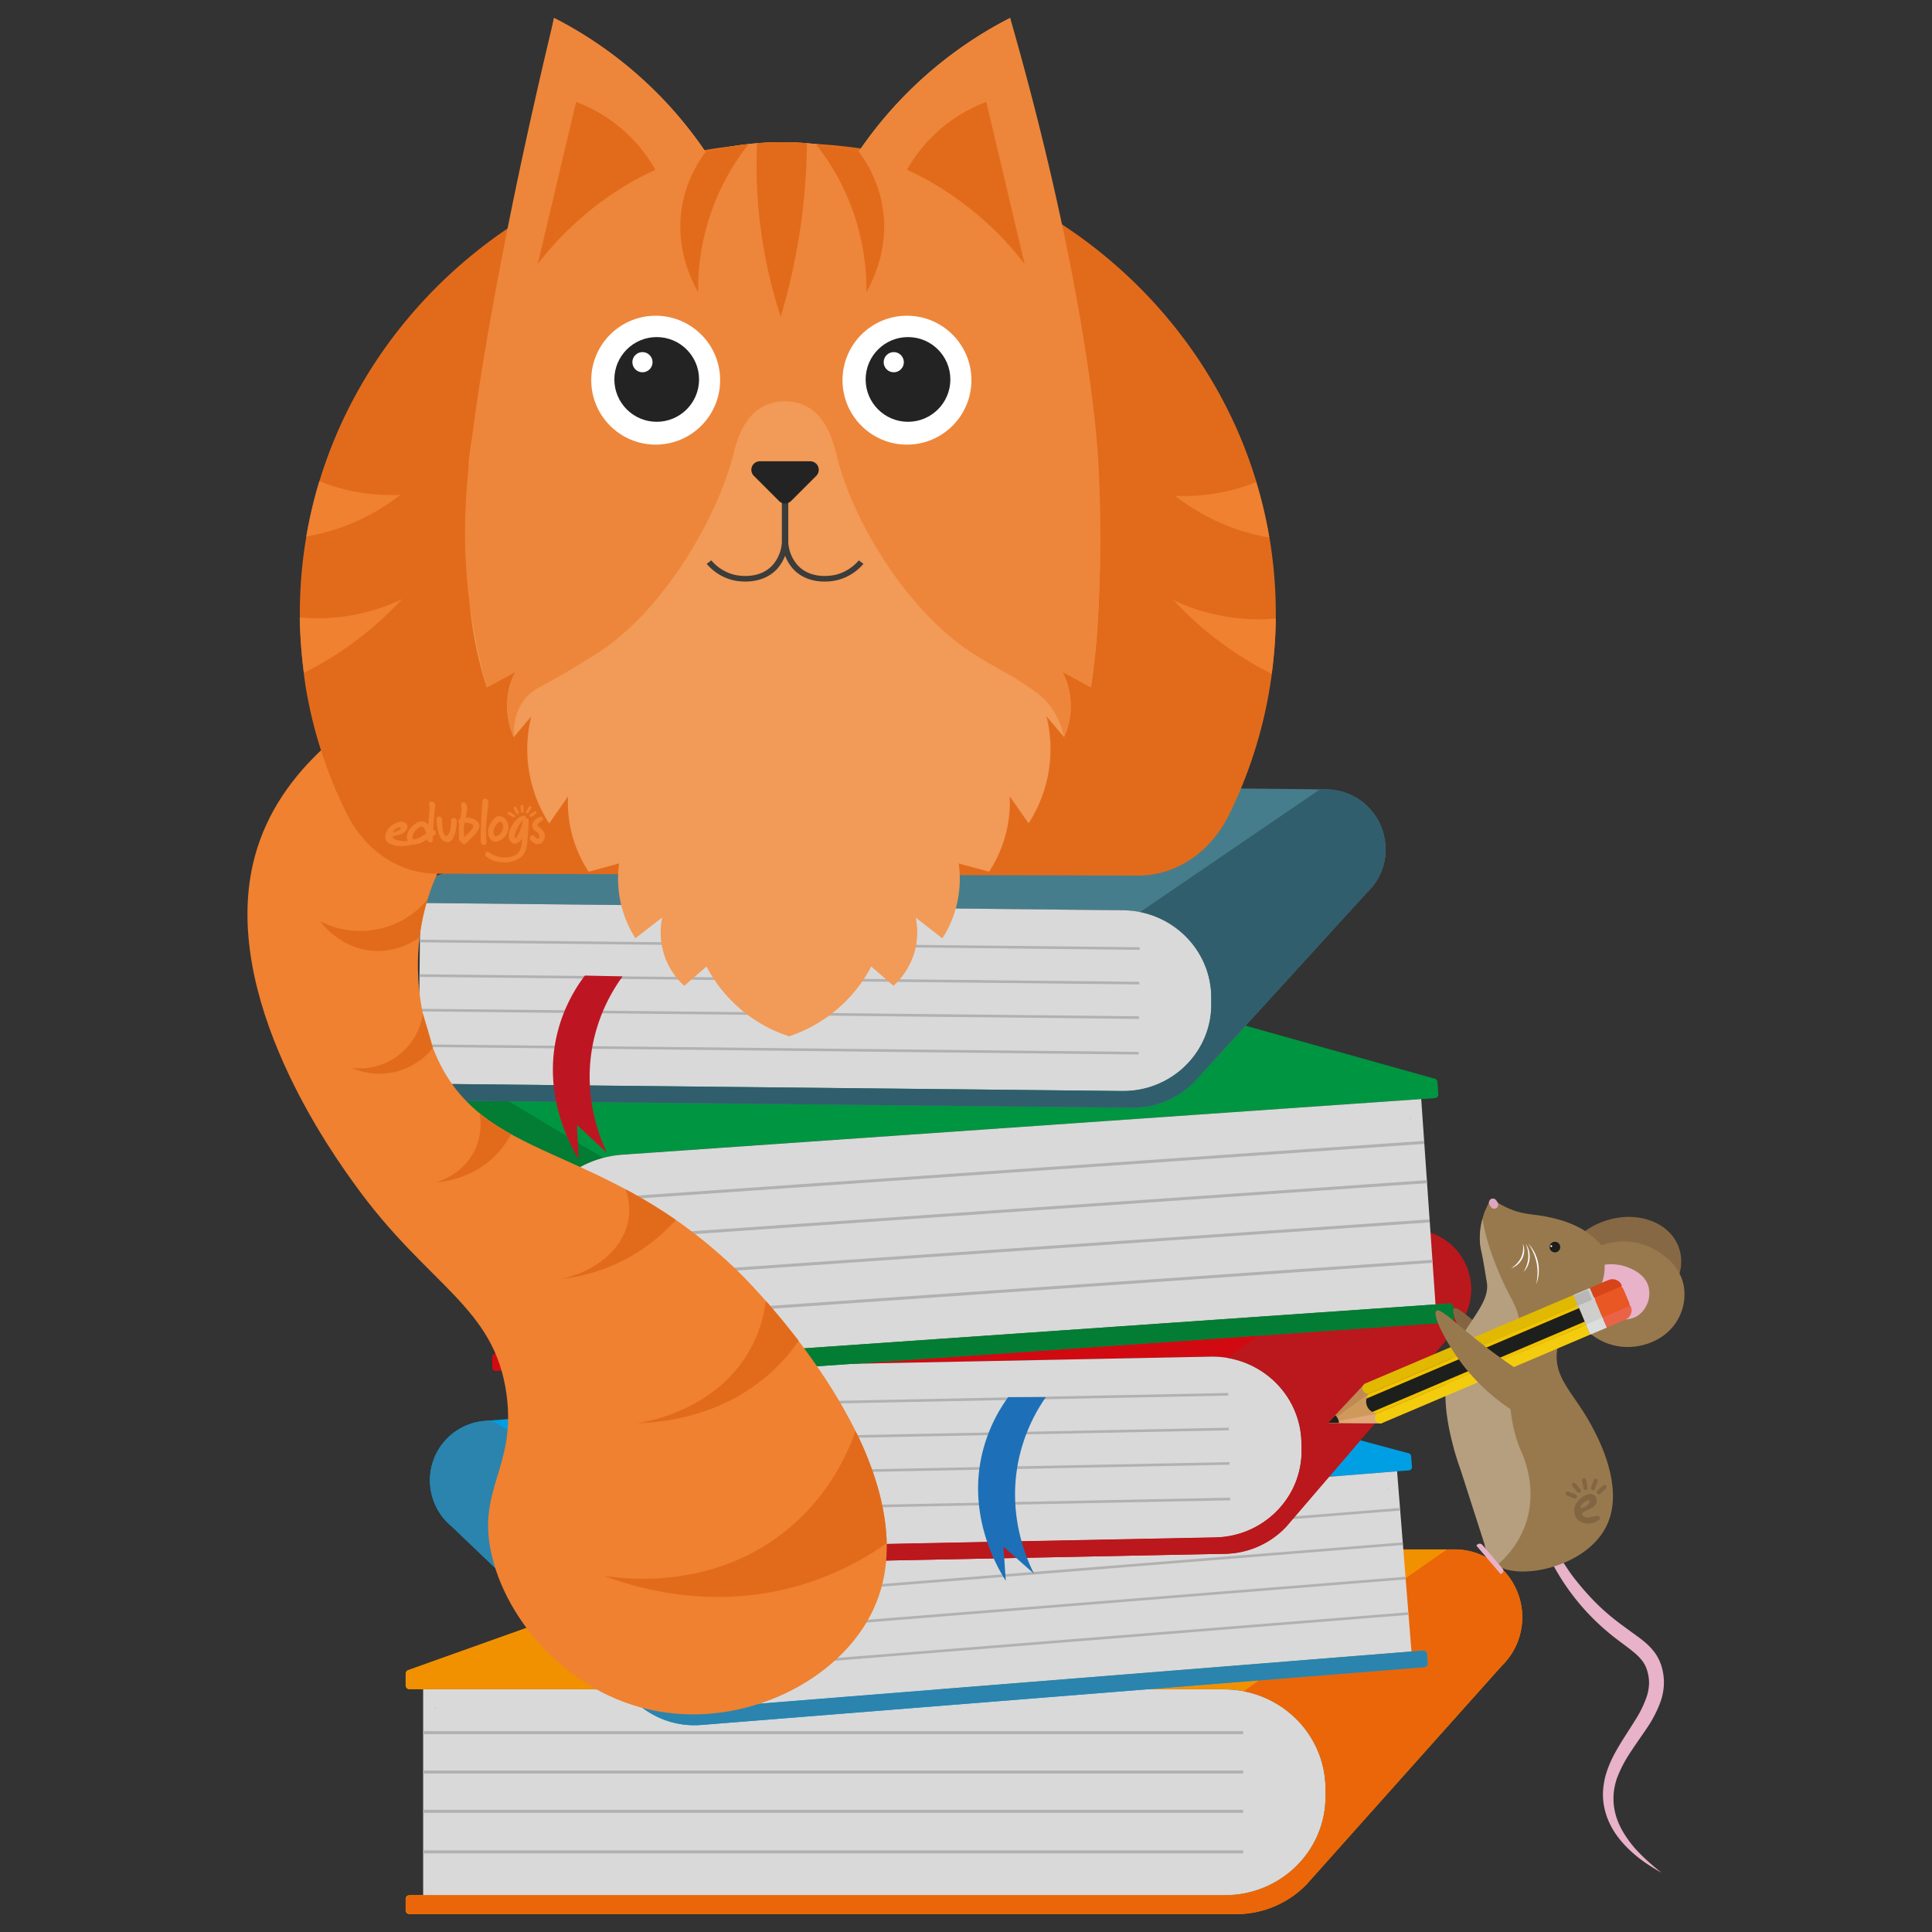<svg id="Layer_1" data-name="Layer 1" xmlns="http://www.w3.org/2000/svg" viewBox="0 0 1024 1024"><rect x="0" y="0" width="1024" height="1024" fill="#333333" stroke="none"/><defs><style>.cls-1{fill:#f29100;}.cls-2,.cls-5,.cls-9{fill:none;}.cls-3{fill:#d9d9d9;}.cls-4{fill:#eb6608;}.cls-5,.cls-9{stroke:#b1b1b1;stroke-miterlimit:10;}.cls-5{stroke-width:1.59px;}.cls-6{fill:#e89f3c;}.cls-7{fill:#009ee2;}.cls-8{fill:#2a84ae;}.cls-9{stroke-width:1.39px;}.cls-10{fill:#d10a11;}.cls-11{fill:#ba181c;}.cls-12{fill:#009540;}.cls-13{fill:#037c34;}.cls-14{fill:#467d8c;}.cls-15{fill:#315e6d;}.cls-16{fill:#bd1622;}.cls-17{fill:#ef8130;}.cls-18{fill:#e26b1b;}.cls-19{fill:#f29a57;}.cls-20{fill:#ed863a;}.cls-21{fill:#3c3c3b;}.cls-22{fill:#232323;}.cls-23{fill:#fff;}.cls-24{fill:#846541;}.cls-25{fill:#e8b2c8;}.cls-26{fill:#98794d;}.cls-27{fill:#b69f7e;}.cls-28{fill:#876844;}.cls-29{fill:#dda6c0;}.cls-30{fill:#1d1d1b;}.cls-31{fill:#1d70b7;}.cls-32{fill:#826543;}.cls-33{fill:#d0995c;}.cls-34{fill:#f1c300;}.cls-35{fill:#e1a87a;}.cls-36{fill:#cececd;}.cls-37{fill:#e95724;}.cls-38{fill:#bf8954;}.cls-39{fill:#f3cd0d;}.cls-40{fill:#1d1f1c;}.cls-41{fill:#dcdddd;}.cls-42{fill:#b7b7b7;}.cls-43{fill:#ea6347;}.cls-44{fill:#d74417;}.cls-45{fill:#e0b900;}</style></defs><path class="cls-1" d="M806.82,857.16A35.87,35.87,0,0,1,795.89,883Q746.74,938,697.55,993.12l-1.95,2.17c-1,1.15-2.05,2.32-3.08,3.47a52,52,0,0,1-37.38,15.77H217a2,2,0,0,1-2-2v-6.07a2,2,0,0,1,2-2H649.35c27.63,0,50.34-20.69,53-47.15.15-1.69.23-3.39.23-5.1v-4c0-29.18-24.08-52.84-53.8-52.84H217a2,2,0,0,1-2-2V887a2,2,0,0,1,1.31-1.85l178.91-63.83a2.08,2.08,0,0,1,.66-.11H770.82a36,36,0,0,1,36,36Z"/><path class="cls-2" d="M799.19,879.3l-3.3,3.69"/><path class="cls-3" d="M702.54,948.22v4c0,1.71-.08,3.41-.23,5.09-2.62,26.47-25.33,47.16-53,47.16H224.28V895.38H648.74C678.46,895.38,702.54,919,702.54,948.22Z"/><path class="cls-4" d="M806.82,857.16A35.87,35.87,0,0,1,795.89,883Q746.74,938,697.55,993.12l-1.95,2.17c-1,1.15-2.05,2.32-3.08,3.47a52,52,0,0,1-37.38,15.77H217.8a2.73,2.73,0,0,1-2.73-2.73v-4.55a2.73,2.73,0,0,1,2.73-2.73H649.35c27.63,0,50.34-20.69,53-47.15.15-1.69.23-3.39.23-5.1v-4c0-25.71-18.69-47.12-43.46-51.86l107.1-74.71a2.75,2.75,0,0,1,1.57-.49h3.07a36,36,0,0,1,36,36Z"/><path class="cls-5" d="M224.28,918.36H658.9"/><path class="cls-5" d="M224.28,939.22H658.9"/><path class="cls-5" d="M224.28,960.05H658.9"/><path class="cls-5" d="M224.28,981.54H658.9"/><path class="cls-6" d="M230.78,904.89v.69h-.4C230.53,905.35,230.65,905.12,230.78,904.89Z"/><path class="cls-7" d="M228,787.13A31.52,31.52,0,0,0,239.37,809l93.76,89.49,1.86,1.77,2.95,2.82a45.64,45.64,0,0,0,33.81,11.18l383.38-30.65a1.73,1.73,0,0,0,1.59-1.86l-.43-5.31a1.72,1.72,0,0,0-1.86-1.59L376.11,905.07c-24.18,1.93-45.5-14.59-49.64-37.56-.25-1.47-.44-3-.56-4.45l-.28-3.54C323.58,834,343,811.6,369,809.52l377.79-30.2a1.73,1.73,0,0,0,1.58-1.87l-.45-5.65a1.73,1.73,0,0,0-1.28-1.53l-161-43.34a1.69,1.69,0,0,0-.59,0L257,753.11a31.57,31.57,0,0,0-29,34Z"/><path class="cls-2" d="M236.23,806l3.14,3"/><path class="cls-3" d="M325.62,859.52l.29,3.54c.12,1.5.31,3,.56,4.44,4.14,23,25.46,39.5,49.64,37.56l372-29.74-7.63-95.5L369,809.52C343,811.6,323.58,834,325.62,859.52Z"/><path class="cls-8" d="M228,787.13A31.52,31.52,0,0,0,239.37,809l93.76,89.49,1.86,1.76,2.95,2.83a45.64,45.64,0,0,0,33.81,11.18l382.71-30.59a2.41,2.41,0,0,0,2.2-2.59l-.31-4a2.41,2.41,0,0,0-2.59-2.2l-377.65,30.2c-24.18,1.93-45.5-14.59-49.64-37.56-.25-1.47-.44-3-.56-4.44l-.28-3.55C323.83,837,338.69,817,360,811.1l-98.95-57.89a2.39,2.39,0,0,0-1.4-.32l-2.69.22a31.56,31.56,0,0,0-29,34Z"/><path class="cls-9" d="M742.06,799.93l-380.33,30.4"/><path class="cls-9" d="M743.52,818.19l-380.33,30.4"/><path class="cls-9" d="M745,836.41,364.65,866.82"/><path class="cls-9" d="M746.48,855.22,366.15,885.63"/><path class="cls-6" d="M735.44,788.6l0,.6.34,0Q735.62,788.89,735.44,788.6Z"/><path class="cls-10" d="M779.71,682.74a31.51,31.51,0,0,1-9.14,22.87L686.18,804l-1.67,1.94c-.88,1-1.76,2.07-2.65,3.1a45.67,45.67,0,0,1-32.53,14.5L264.8,831.18a1.73,1.73,0,0,1-1.77-1.7l-.1-5.33a1.73,1.73,0,0,1,1.69-1.76l379.45-7.56c24.25-.48,43.83-19,45.66-42.31.1-1.48.15-3,.12-4.48l-.07-3.55c-.51-25.61-22.07-46-48.15-45.44L262.71,726.6a1.73,1.73,0,0,1-1.76-1.7l-.11-5.67a1.72,1.72,0,0,1,1.11-1.65l155.92-59.14a1.94,1.94,0,0,1,.58-.12l329-6.55a31.58,31.58,0,0,1,32.23,31Z"/><path class="cls-2" d="M773.4,702.31l-2.83,3.3"/><path class="cls-3" d="M689.78,764.49l.07,3.55c0,1.5,0,3-.12,4.48-1.83,23.27-21.41,41.83-45.66,42.31L271,822.26l-1.91-95.79,372.56-7.42C667.71,718.53,689.27,738.88,689.78,764.49Z"/><path class="cls-11" d="M779.71,682.74a31.51,31.51,0,0,1-9.14,22.87L686.18,804l-1.67,1.94c-.88,1-1.76,2.07-2.65,3.1a45.67,45.67,0,0,1-32.53,14.5l-383.86,7.64a2.39,2.39,0,0,1-2.45-2.35l-.08-4a2.39,2.39,0,0,1,2.35-2.44l378.78-7.55c24.25-.48,43.83-19,45.66-42.31.1-1.48.15-3,.12-4.48l-.07-3.55c-.45-22.57-17.24-41-39.06-44.76l92.7-67.45a2.49,2.49,0,0,1,1.37-.45l2.69-.06a31.58,31.58,0,0,1,32.23,31Z"/><path class="cls-9" d="M269.47,746.64,651,739"/><path class="cls-9" d="M269.84,765l381.47-7.6"/><path class="cls-9" d="M270.2,783.23l381.48-7.59"/><path class="cls-9" d="M270.58,802.09l381.47-7.59"/><path class="cls-6" d="M274.94,734.71v.59h-.35C274.73,735.11,274.83,734.91,274.94,734.71Z"/><path class="cls-12" d="M169.5,584.82a35.9,35.9,0,0,0,12.69,25q52.86,51.51,105.74,103l2.09,2,3.32,3.25a52.05,52.05,0,0,0,38.38,13.14l437.05-30.37a2,2,0,0,0,1.83-2.1l-.42-6.06a2,2,0,0,0-2.11-1.83l-431.27,30c-27.56,1.91-51.65-17.15-56.1-43.37-.26-1.67-.47-3.36-.58-5.07l-.28-4c-2-29.12,20.36-54.39,50-56.45l430.67-29.92a2,2,0,0,0,1.83-2.1l-.45-6.45a2,2,0,0,0-1.43-1.76L577.56,520.5a1.92,1.92,0,0,0-.67-.07l-374,26a36,36,0,0,0-33.42,38.41Z"/><path class="cls-2" d="M178.65,606.38l3.54,3.45"/><path class="cls-3" d="M279.83,668.43l.29,4c.11,1.71.32,3.4.58,5.07,4.45,26.22,28.54,45.28,56.1,43.37l424.05-29.47-7.57-108.87L329.84,612C300.2,614.05,277.81,639.32,279.83,668.43Z"/><path class="cls-13" d="M169.5,584.82a35.9,35.9,0,0,0,12.69,25q52.86,51.51,105.74,103l2.09,2,3.32,3.25a52.05,52.05,0,0,0,38.38,13.14l437.22-30.38a1.79,1.79,0,0,0,1.67-1.91l-.45-6.41a1.79,1.79,0,0,0-1.91-1.67l-431.45,30c-27.56,1.91-51.65-17.15-56.1-43.37-.26-1.67-.47-3.36-.58-5.07l-.28-4c-1.79-25.65,15.38-48.31,39.76-54.76L207.32,546.43a1.73,1.73,0,0,0-1-.25l-3.36.23a36,36,0,0,0-33.42,38.41Z"/><path class="cls-5" d="M754.88,605.49,321.3,635.62"/><path class="cls-5" d="M756.32,626.31,322.75,656.43"/><path class="cls-5" d="M757.77,647.09,324.19,677.21"/><path class="cls-5" d="M759.25,668.52,325.68,698.65"/><path class="cls-6" d="M747.47,592.51l0,.68.4,0A6.75,6.75,0,0,1,747.47,592.51Z"/><path class="cls-14" d="M734.45,450.36a31.48,31.48,0,0,1-9.83,22.57Q681,520.81,637.29,568.71l-1.73,1.89c-.91,1-1.82,2-2.74,3a45.69,45.69,0,0,1-33,13.51l-384.58-4a1.72,1.72,0,0,1-1.71-1.74l.05-5.33a1.73,1.73,0,0,1,1.75-1.72l379.5,4c24.26.25,44.39-17.71,46.92-40.91.15-1.48.24-3,.26-4.47l0-3.56c.27-25.61-20.66-46.6-46.74-46.87l-379-4a1.73,1.73,0,0,1-1.72-1.75l.06-5.67a1.75,1.75,0,0,1,1.17-1.62l157.64-54.39a1.85,1.85,0,0,1,.58-.09l329.08,3.42a31.59,31.59,0,0,1,31.27,31.94Z"/><path class="cls-2" d="M727.55,469.72c-1,1.07-1.95,2.15-2.93,3.21"/><path class="cls-3" d="M642.08,529.34l0,3.55c0,1.51-.11,3-.26,4.47-2.53,23.21-22.66,41.17-46.92,40.91l-373.14-3.88,1-95.81,372.61,3.88C621.42,482.74,642.35,503.72,642.08,529.34Z"/><path class="cls-15" d="M734.45,450.36a31.48,31.48,0,0,1-9.83,22.57Q681,520.81,637.29,568.71l-1.73,1.89c-.91,1-1.82,2-2.74,3a45.69,45.69,0,0,1-33,13.51l-383.91-4a2.4,2.4,0,0,1-2.38-2.43l0-4a2.41,2.41,0,0,1,2.43-2.38l378.83,3.95c24.26.25,44.39-17.71,46.92-40.91.15-1.48.24-3,.26-4.47l0-3.56c.24-22.57-16-41.54-37.68-45.92l94.71-64.61a2.37,2.37,0,0,1,1.37-.41l2.7,0a31.59,31.59,0,0,1,31.27,31.94Z"/><path class="cls-9" d="M222.52,498.75l381.52,4"/><path class="cls-9" d="M222.32,517.07l381.53,4"/><path class="cls-9" d="M222.13,535.36l381.53,4"/><path class="cls-9" d="M221.94,554.22l381.52,4"/><path class="cls-6" d="M228.34,487v.6H228C228.12,487.39,228.23,487.19,228.34,487Z"/><path class="cls-16" d="M310,517.07a83.79,83.79,0,0,0-15,32.18c-7.21,32.17,7.55,58.33,11.67,65.11q-.43-9-.85-18.1L321.68,611c-3.8-8-12.88-30.07-7.47-57.54A91.25,91.25,0,0,1,330,517.51l-20-.44"/><path class="cls-17" d="M342.37,400.12c-7.47-.29-61.85-1.5-96.25,40-28.45,34.34-29.66,81.75-16.69,115.27C254,618.81,318.89,602.49,392.5,675.15c6.28,6.2,103.89,104.72,70.6,177.46C446.89,888,402,912.1,358.07,908.27c-51.18-4.45-88.14-45.58-97.28-83.21-8.69-35.74,12.91-46.94,7.71-85.76-6.28-46.93-41.43-57.4-80-110.86C177.94,613.85,115,528,135.09,453.82c25.26-93.35,168.42-119,174.63-120.08"/><path class="cls-18" d="M470,817.9a155.57,155.57,0,0,1-45.87,22.29c-47.21,13.9-88,1.07-104.23-5.05,8.19,1.37,56.61,8.67,97-24.11,22.76-18.47,32.55-41.18,36.53-52.57a169.77,169.77,0,0,1,11.9,30.23A127.89,127.89,0,0,1,468.7,804,117.64,117.64,0,0,1,470,817.9Z"/><path class="cls-18" d="M423.28,710.72a97.92,97.92,0,0,1-15.58,17.56C382,751,351.12,753.93,337.82,754.34c6.25-1,41.2-7.27,59-37.79a72.1,72.1,0,0,0,9.09-27.06q5.17,5.89,10.44,12.38,3.62,4.47,7,8.85"/><path class="cls-18" d="M358.23,646.6c-5-3.43-10.33-6.9-16.1-10.32q-5.38-3.18-10.55-5.92A32.08,32.08,0,0,1,333,647c-2.81,14.8-16.95,26.85-35.77,30.93a96.14,96.14,0,0,0,61-31.33Z"/><path class="cls-18" d="M270.88,601.17a48.29,48.29,0,0,1-10.12,13c-11.34,10.24-24.47,12.1-29.7,12.54,2.05-.61,15.42-4.85,21.18-18.37a32,32,0,0,0,1.93-18.25,111.67,111.67,0,0,0,9.12,6.59C265.91,598.35,268.46,599.85,270.88,601.17Z"/><path class="cls-18" d="M229.43,555.42A36.33,36.33,0,0,1,186.38,566a33.79,33.79,0,0,0,37.74-28.75c.74,2.34,1.46,4.71,2.18,7.12Q228,550,229.43,555.42Z"/><path class="cls-18" d="M222.4,496.79a38.15,38.15,0,0,1-23,7.25c-17.8-.44-28.3-13.88-29.7-15.73a46.6,46.6,0,0,0,56.85-11.46c-.78,2.55-1.52,5.28-2.17,8.2A110.85,110.85,0,0,0,222.4,496.79Z"/><path class="cls-18" d="M246.12,440.15A33.39,33.39,0,0,1,225,434.48c-10.27-7.24-15.41-20.48-13.52-34.19a38.73,38.73,0,0,0,48.7,26c-1.69,1.43-3.43,3-5.18,4.63A124.09,124.09,0,0,0,246.12,440.15Z"/><path class="cls-18" d="M603.24,464.07l-371.72-1c-19.67,0-37.85-12.07-47.6-31.58a236.68,236.68,0,0,1-22-68.1,284.86,284.86,0,0,1-3-38.17c0-137.69,115.8-249.31,258.67-249.31S676.19,187.55,676.19,325.24a240.92,240.92,0,0,1-24.73,106.52C641.67,451.7,623.27,464.12,603.24,464.07Z"/><path class="cls-19" d="M578.21,364.26,563.06,356a39.86,39.86,0,0,1,.92,34.67q-4.65-5.49-9.31-11a72.48,72.48,0,0,1-9.49,56.7q-5-7.16-10-14.3a66.87,66.87,0,0,1-1.49,17.48,67.76,67.76,0,0,1-9.44,22.45l-16.11-4.32a58.4,58.4,0,0,1-8.65,39.67l-14.14-11a38.27,38.27,0,0,1-.57,18,38.8,38.8,0,0,1-11.2,18.13l-11.8-10.21a76.41,76.41,0,0,1-43.54,37,76,76,0,0,1-43.78-37l-11.78,10.21a38,38,0,0,1-9-12.18,39.13,39.13,0,0,1-2.74-24l-14.15,11a58.57,58.57,0,0,1-8.64-39.67L312,462.05a66.87,66.87,0,0,1-10.93-39.93q-5,7.14-10,14.3a72.35,72.35,0,0,1-9.49-56.7c-3.09,3.64-6.21,7.3-9.3,11a41.49,41.49,0,0,1-2.55-25.41,39,39,0,0,1,3.46-9.26l-15.15,8.25a203.41,203.41,0,0,1-7.75-33.07c-.93-6.24-2.07-16-2.29-42.29-.25-30.2,1.05-42.66.49-42.7t-.12.12c.5-5,1-8.56,1.25-10.41q22-113.24,44-226.41a215.61,215.61,0,0,1,80.31,71,162.4,162.4,0,0,1,81.07,0,216.21,216.21,0,0,1,80.35-71q22.63,113.73,45.32,227.44-3.37-16.5-7.39-31.79c0-.06,0-.16-.06-.21-.69-2.74-1.4-5.46-2.18-8.13.31,2.36,10.7,53.73,11.43,103.44A392,392,0,0,1,578.21,364.26Z"/><path class="cls-20" d="M578.21,364.25,563.06,356a39.77,39.77,0,0,1,.92,34.67,41.37,41.37,0,0,0-7.5-16.7c-4.05-5.3-8.61-8-14.94-12.29s-11.65-6.48-25.31-15c-34.3-21.57-63.61-68.88-72.62-104.59-1.6-6.22-4.75-20.84-16.19-26.76a25.64,25.64,0,0,0-22.77,0c-11.32,5.86-14.6,20.18-16.07,25.86-8.86,34.3-37.51,83.41-72.77,105.49-8.5,5.32-17,10.63-25.86,15.37-4.84,2.6-8.67,4.49-12,8.75-5.22,6.65-5.8,14.73-5.62,19.91a40.24,40.24,0,0,1,.92-34.67l-15.15,8.24a300.7,300.7,0,0,1-8.67-40.5c-5-34.7-2.76-63.09.27-87.87,5.64-46.19,19.84-126.1,44-226.41A215.61,215.61,0,0,1,374,80.5a162.71,162.71,0,0,1,81.07,0,216.27,216.27,0,0,1,80.34-71C566,116.07,579.29,200.3,582,242.81a719.85,719.85,0,0,1,.1,83.12C581,341.6,579.48,354.73,578.21,364.25Z"/><path class="cls-21" d="M437.08,308.24c-5,0-11.64-1.23-16.68-6.65a22.76,22.76,0,0,1-5.74-13.88V262.29h3.15v25.33a20,20,0,0,0,5,12c7.44,8,19.16,5.26,20.48,4.93A23.69,23.69,0,0,0,455.18,297l2.46,1.85a26.74,26.74,0,0,1-13.54,8.55A29.24,29.24,0,0,1,437.08,308.24Z"/><path class="cls-21" d="M395.1,308.23a29.43,29.43,0,0,1-7-.81,26.74,26.74,0,0,1-13.54-8.55L377,297a23.62,23.62,0,0,0,11.92,7.56c1.31.33,13,3.06,20.48-4.93a20,20,0,0,0,5-12.12V262.29h3.16v25.33a22.84,22.84,0,0,1-5.74,14C406.75,307,400.1,308.23,395.1,308.23Z"/><path class="cls-22" d="M432.63,252.21l-13.34,13.33a4.51,4.51,0,0,1-6.39,0l-13.34-13.33a4.53,4.53,0,0,1,3.2-7.73h26.67A4.53,4.53,0,0,1,432.63,252.21Z"/><circle class="cls-23" cx="480.71" cy="201.5" r="34.16"/><circle class="cls-22" cx="481.26" cy="201.11" r="22.45"/><circle class="cls-23" cx="473.71" cy="191.97" r="5.35"/><circle class="cls-23" cx="347.53" cy="201.5" r="34.16"/><circle class="cls-22" cx="348.07" cy="201.11" r="22.45"/><circle class="cls-23" cx="340.52" cy="191.97" r="5.35"/><path class="cls-18" d="M285,140l20.34-86a81.11,81.11,0,0,1,42.05,36c-4.61,2.11-9.36,4.54-14.2,7.36A168.38,168.38,0,0,0,285,140Z"/><path class="cls-18" d="M543.1,140,522.76,54a81.11,81.11,0,0,0-42.05,36c4.61,2.11,9.36,4.54,14.2,7.36A168.25,168.25,0,0,1,543.1,140Z"/><path class="cls-18" d="M374,80.53a66.53,66.53,0,0,0-12.36,28c-4.19,22.89,5.28,40.88,8.38,46.26a124,124,0,0,1,26.79-78.39c-3.58.37-7.43.9-11.49,1.64S377.5,79.6,374,80.53Z"/><path class="cls-18" d="M455.23,80.53a66.67,66.67,0,0,1,12.35,28c4.19,22.89-5.27,40.88-8.38,46.26a124,124,0,0,0-26.79-78.39c3.89.42,8,1,12.44,1.85C448.53,78.89,452,79.69,455.23,80.53Z"/><path class="cls-18" d="M427.69,75.92a333.11,333.11,0,0,1-13.9,92,259,259,0,0,1-12.54-92c3.46-.28,7.13-.46,11-.52,5.53-.08,10.7.13,15.45.51"/><path class="cls-24" d="M770.69,693.53c-2.15,1.69,3.52,13.58,10.16,22.48a75.3,75.3,0,0,0,20.58,18.79,68.34,68.34,0,0,0,6.79-2.55c2.7-1.19,3.78-1.87,6.21-2.88a49.09,49.09,0,0,1,7.13-2.34,213.81,213.81,0,0,1-30.73-19.23C779,698.91,772.51,692.09,770.69,693.53Z"/><path class="cls-25" d="M807.63,784.3A233.56,233.56,0,0,0,819.77,813l.87,1.73.92,1.7,1.85,3.38c1.32,2.2,2.57,4.44,4,6.57s2.82,4.27,4.25,6.38,3,4.12,4.61,6.09a138.22,138.22,0,0,0,10.19,11.29A117.69,117.69,0,0,0,857.92,860c2,1.54,4.07,3,6.17,4.56s4.27,3,6.44,4.77a35.07,35.07,0,0,1,6.21,6.16,24.24,24.24,0,0,1,4.07,8.26,29.63,29.63,0,0,1,1.09,8.94,31.43,31.43,0,0,1-1.59,8.71,63.15,63.15,0,0,1-7.57,14.76c-3,4.45-6,8.63-8.77,12.9a68.51,68.51,0,0,0-6.84,13.13,36.92,36.92,0,0,0-1.7,7,32.94,32.94,0,0,0-.11,7.16,34.42,34.42,0,0,0,1.5,7.1,40.62,40.62,0,0,0,3,6.74,58.78,58.78,0,0,0,9.2,12.08,117.22,117.22,0,0,0,11.66,10.3c-9.14-5-17.85-11.39-24.16-20.31a43.72,43.72,0,0,1-4-7.19,38.35,38.35,0,0,1-2.39-8,33.49,33.49,0,0,1-.44-8.43,42.27,42.27,0,0,1,1.51-8.3,56.85,56.85,0,0,1,3-7.75c1.16-2.49,2.51-4.83,3.86-7.14,2.73-4.61,5.69-8.94,8.34-13.28a58,58,0,0,0,6.44-13.09,24,24,0,0,0,1.18-6.62,21.6,21.6,0,0,0-.84-6.49,16.34,16.34,0,0,0-2.74-5.71,28.78,28.78,0,0,0-4.85-4.83c-3.77-3.11-8.22-6.1-12.33-9.52a122.08,122.08,0,0,1-30.33-36.95c-1.28-2.32-2.39-4.73-3.56-7.11l-1.61-3.62c-.54-1.21-1.07-2.42-1.52-3.66A159.59,159.59,0,0,1,807.63,784.3Z"/><path class="cls-26" d="M793.55,829.45c10.61,8.48,47.69,1.58,58.24-21.32,9.25-20.08-4.9-46.06-7.27-50.66-9.66-18.8-20.84-26.1-19.32-41.08a30.36,30.36,0,0,1,2.74-9.78c-.46.46-1.17,1.16-2,2-8.34,8.84-11.21,16.17-12.8,15.64-.5-.16-1-1.13-.68-5a176.54,176.54,0,0,0-24.33-47.81,15.73,15.73,0,0,1,1.94,5.52,16.37,16.37,0,0,1-.57,7.13c-3.17,10.87-20.85,33.59-20.34,43.75.22,4.42,1.56,6,1.82,13.38a84.68,84.68,0,0,1-.82,15.14,28.94,28.94,0,0,0,1.26,14.16,31.13,31.13,0,0,0,3.65,7.36c9.81,15.74,14.71,23.61,13.88,31.39-.51,4.69-2.58,6.59-1.49,11.16A18.09,18.09,0,0,0,793.55,829.45Z"/><path class="cls-27" d="M807.94,809.58c7.9-20.23-.79-38.69-2.51-42.18a18.32,18.32,0,0,0-10.19-10.5c-1.19-.45-6.14-2.18-11.06-.35-6.94,2.58-11.57,11.5-10.26,21.77q6.45,20.1,12.92,40.2A16.14,16.14,0,0,0,790,826l3.59,3.42A49.83,49.83,0,0,0,807.94,809.58Z"/><path class="cls-25" d="M780.57,824.58h19.29a.2.2,0,0,1,.2.2v.57a1.89,1.89,0,0,1-1.89,1.89H781.64a1.66,1.66,0,0,1-1.66-1.66v-.41a.59.59,0,0,1,.59-.59Z" transform="translate(673.64 1962.9) rotate(-130.43)"/><ellipse class="cls-28" cx="858.89" cy="672.3" rx="32.88" ry="26.52" transform="translate(-177.68 332.88) rotate(-19.92)"/><path class="cls-26" d="M784.35,656.85c.08,11.75,10.75,28.66,13.49,33.28,5.82,9.79,11.88,24.74,12.54,47.17l11.09,6.5a40,40,0,0,1-1.77-17.89c2.07-15.54,12.95-24.71,15.78-27a103.25,103.25,0,0,1,8.36-13.25,101.9,101.9,0,0,1,12.54-14c-5.57-11.56-12.87-17.09-16.91-19.6-7-4.34-14.57-6.05-17.77-6.77-8.71-2-13.56-1.19-21.75-4.66a46.81,46.81,0,0,1-8.58-4.76l-2.07,1.16L787,642A42.89,42.89,0,0,0,784.35,656.85Z"/><rect class="cls-29" x="788.75" y="635.78" width="5.58" height="4.28" rx="2.14" transform="translate(695.13 1649.95) rotate(-123.42)"/><circle class="cls-30" cx="824.14" cy="660.97" r="2.83"/><circle class="cls-23" cx="822.2" cy="660.48" r="0.48"/><path class="cls-23" d="M810.07,659.18a19.86,19.86,0,0,1,3.29,4.7,21.5,21.5,0,0,1,1.87,5.46,21.08,21.08,0,0,1,.3,5.77,19.39,19.39,0,0,1-1.31,5.59,29.89,29.89,0,0,0,.7-5.62,26.17,26.17,0,0,0-.47-5.59,27.32,27.32,0,0,0-1.64-5.35A29.68,29.68,0,0,0,810.07,659.18Z"/><path class="cls-23" d="M808.77,659.35A11.24,11.24,0,0,1,810.4,663a12.07,12.07,0,0,1,.34,4,11.9,11.9,0,0,1-1,3.9,10.9,10.9,0,0,1-2.26,3.29,18.25,18.25,0,0,0,1.69-3.51,15.12,15.12,0,0,0,.8-3.75,15.78,15.78,0,0,0-.14-3.82A19.47,19.47,0,0,0,808.77,659.35Z"/><path class="cls-23" d="M807.15,659.18a9.47,9.47,0,0,1,.7,3.92,9.66,9.66,0,0,1-1,3.93,10.31,10.31,0,0,1-2.49,3.18,10.17,10.17,0,0,1-3.45,2,15.61,15.61,0,0,0,3-2.43,12.56,12.56,0,0,0,2.2-3.08,11.71,11.71,0,0,0,1.08-3.63A13.61,13.61,0,0,0,807.15,659.18Z"/><path class="cls-26" d="M870,659.28c1.13.32,19.62,6.1,22.49,22.61a27,27,0,0,1-3.62,18.18c-6.12,10.12-17.92,14.36-28,13.82C845.08,713,836.44,700.4,835.48,699c2.44-5.83,4.84-12.09,7.13-18.78,2.41-7,4.43-13.77,6.13-20.15A35.38,35.38,0,0,1,870,659.28Z"/><path class="cls-25" d="M850.48,670.33a25.85,25.85,0,0,1-8,19.81c8.1,9.63,19.94,11.47,26.29,6.69a14.61,14.61,0,0,0,5-14.78c-1.74-6.47-8.11-9.18-10.86-10.29A24.45,24.45,0,0,0,850.48,670.33Z"/><path class="cls-27" d="M805.51,701.33c-1.79-11.85-5.89-12.42-14.19-34.81a121.34,121.34,0,0,1-5.61-20.42,38.69,38.69,0,0,0-1.36,10.75c0,3.26.64,5.31,1.62,10.49,0,0,.45,2.36,2.08,12.35,2.19,13.4-16.68,25.2-21,48.23-3.08,16.54,2.12,34.83,4.34,42.64.92,3.24,1.83,5.9,2.5,7.76l31.51-10.92a79.56,79.56,0,0,1-5-23.81C799.41,722.41,808,717.88,805.51,701.33Z"/><path class="cls-31" d="M534.35,740.52A83.86,83.86,0,0,0,520,773c-6.51,32.33,8.83,58.15,13.09,64.85q-.61-9-1.25-18.09l16.21,14.34c-4-7.94-13.53-29.78-8.72-57.36a91.13,91.13,0,0,1,15-36.24H534.35"/><path class="cls-17" d="M162.33,284.37c.84-4.87,1.87-10,3.16-15.38,1.18-4.94,2.46-9.61,3.79-14,2.43,1,5,1.94,7.73,2.79a101.68,101.68,0,0,0,35.23,4.48,112.75,112.75,0,0,1-33.31,17.94,111.27,111.27,0,0,1-16.6,4.17"/><path class="cls-17" d="M161.08,356.58c-.56-4-1-8.29-1.4-12.72-.49-5.83-.74-11.38-.81-16.61,2.63.26,5.37.42,8.2.47a105.23,105.23,0,0,0,46-10.12,182.79,182.79,0,0,1-37.74,31.06C170.43,351.67,165.67,354.29,161.08,356.58Z"/><path class="cls-17" d="M672.73,284.89c-.84-4.87-1.87-10-3.16-15.38-1.18-4.94-2.46-9.61-3.79-14-2.43,1-5,1.93-7.73,2.79a102.16,102.16,0,0,1-35.23,4.48,112.87,112.87,0,0,0,33.31,17.94,111.27,111.27,0,0,0,16.6,4.17"/><path class="cls-17" d="M674,357.1c.56-4,1-8.29,1.4-12.72.49-5.83.74-11.38.81-16.62-2.63.27-5.37.43-8.2.48a105.37,105.37,0,0,1-46-10.13,182.8,182.8,0,0,0,37.74,31.07C664.63,352.18,669.39,354.81,674,357.1Z"/><path class="cls-32" d="M846.85,803.45a18.23,18.23,0,0,0-3.91.69,4.38,4.38,0,0,1-3.27-.23c-.48-.29-1.21-1-1.1-1.62s1-1.06,2.89-1.92l.75-.34c1-.45,3.46-1.58,4-3.73a3.77,3.77,0,0,0-1.05-3.65,3.64,3.64,0,0,0-2.36-.8,5.44,5.44,0,0,0-2.31.61,10.92,10.92,0,0,0-3.77,2.69,8.4,8.4,0,0,0-2,3.39,7.54,7.54,0,0,0-.2,3.46,6.14,6.14,0,0,0,3.45,4.64,8.2,8.2,0,0,0,3,.89,9.2,9.2,0,0,0,5.25-1.13c1.56-.75,1.73-1.26,1.75-1.52a1.41,1.41,0,0,0-.63-1.3A1.14,1.14,0,0,0,846.85,803.45Zm-9-4.26c-.41-.48.84-2.59,2.61-3.49.56-.28,1.64-.71,2-.34s-.44,1.61-.5,1.7a4.48,4.48,0,0,1-1.4,1.26C839.94,798.66,838.19,799.62,837.82,799.19Z"/><rect class="cls-32" x="838.86" y="783.52" width="2.19" height="6.36" rx="1.08" transform="translate(-124.15 158.27) rotate(-10.03)"/><rect class="cls-32" x="843.87" y="783.7" width="2.19" height="6.36" rx="1.08" transform="translate(319.59 -241.29) rotate(19.97)"/><rect class="cls-32" x="834.47" y="785.36" width="2.19" height="6.36" rx="1.08" transform="translate(1982.54 854.96) rotate(139.97)"/><rect class="cls-32" x="831.71" y="789.17" width="2.19" height="6.36" rx="1.08" transform="translate(1879.62 317.41) rotate(112.02)"/><rect class="cls-32" x="847.77" y="786.33" width="2.19" height="6.36" rx="1.08" transform="translate(866.03 -369.63) rotate(47.92)"/><path class="cls-17" d="M216.58,446.45a4.28,4.28,0,0,1-.92-2.67h0a7.57,7.57,0,0,1,1.63-4.42h0a11.82,11.82,0,0,1,3.5-3.22h0a5.41,5.41,0,0,1,2.55-.82h0a2.63,2.63,0,0,1,.49,0h0a4.76,4.76,0,0,1,2.84,1.41h0c.12.13.23.27.33.4h0c.08-.85.17-1.91.26-3h0c.22-2.59.43-5.46.42-6.33h0v-.16h0a6.1,6.1,0,0,1-.24-1.44h0a1.66,1.66,0,0,1,.19-.87h0a1,1,0,0,1,.92-.52h0a2.16,2.16,0,0,1,2.18,2.13h0a2.33,2.33,0,0,1-.12.73h0s0,0,0,.09h0c0,.08,0,.19-.06.32h0c0,.27-.08.65-.13,1.09h0c-.1.9-.22,2.09-.33,3.4h0c-.2,2.4-.38,5.19-.44,7.27h0a2.7,2.7,0,0,1,.71.32h0a1.38,1.38,0,0,1,.51.73h0a2.2,2.2,0,0,1,.09.61h0a1.32,1.32,0,0,1-.27.86h0a1.62,1.62,0,0,1-.61.47h0a8.39,8.39,0,0,1-.79.29h0a9.53,9.53,0,0,1,.15,1.44h0a3.7,3.7,0,0,1-.07.81h0a1.48,1.48,0,0,1-.41.79h0a1,1,0,0,1-.69.27h-.15a2.28,2.28,0,0,1-1.08-.38h0a1.64,1.64,0,0,1-.58-.78h0a1.7,1.7,0,0,1-.1-.37h0c-.46.3-1.07.67-1.77,1.05h0a12.18,12.18,0,0,1-5.17,1.68h0a3.43,3.43,0,0,1-2.81-1.23Zm3.65-6.24a6.64,6.64,0,0,0-1.72,3.64h0a1,1,0,0,0,.23.69h0a1.15,1.15,0,0,0,.85.3h0a7.36,7.36,0,0,0,3-1.09h0c1.06-.58,2.18-1.31,3.26-2h0c-.05-.22-.12-.52-.22-.85h0a6.47,6.47,0,0,0-1-2.14h0a1.63,1.63,0,0,0-.93-.64h0l-.25,0h0a5.28,5.28,0,0,0-3.17,2.1Zm13.64,4.34a12.43,12.43,0,0,1-1.62-3.83h0a31.25,31.25,0,0,1-.9-6.17h0c0-.09,0-.17,0-.25h0a1.68,1.68,0,0,1,.31-1.06h0a1.13,1.13,0,0,1,.92-.46h0a.9.9,0,0,1,.24,0h0a1.63,1.63,0,0,1,1.24.79h0a2,2,0,0,1,.24.94h0v.75h0a26.59,26.59,0,0,0,.44,4.84h0a6.43,6.43,0,0,0,1,2.66h0c.26.3.44.37.63.37h0a.93.93,0,0,0,.42-.12h0a3.07,3.07,0,0,0,1.28-1.48h0a9.39,9.39,0,0,0,.7-2.41h0a23.77,23.77,0,0,0,.25-3.75h0s0-.07,0-.11h0a2,2,0,0,1,.22-1h0a1.4,1.4,0,0,1,1.27-.66h.1a1.33,1.33,0,0,1,.89.36h0a1.74,1.74,0,0,1,.41.63h0a2.32,2.32,0,0,1,.19.77h0v.13c0,.35-.11,1.87-.38,3.6h0a15.59,15.59,0,0,1-1.6,5.24h0a3.74,3.74,0,0,1-2.57,2h0a4.38,4.38,0,0,1-.51,0h0a3.86,3.86,0,0,1-3.17-1.87ZM246,447.26l-.24,0h0a1.68,1.68,0,0,1-1.16-.66h0a1.46,1.46,0,0,1-.26-.63h0l-.16,0h0a1.44,1.44,0,0,1-.89-.66h0v0l0,0a.69.69,0,0,1-.05-.18h0s0-.06,0-.09h0c0-.05,0-.12,0-.2h0q0-.24,0-.63h0c0-.53,0-1.25,0-2.07h0a55.09,55.09,0,0,1,.19-5.7h0a1.9,1.9,0,0,1-.45-1h0a.49.49,0,0,1,0-.12h0a1.43,1.43,0,0,1,.42-.95h0a2.47,2.47,0,0,1,.49-.42h0c0-.08,0-.18.06-.29h0c.08-.36.18-.87.29-1.45h0a23.71,23.71,0,0,0,.39-3.86h0a1.15,1.15,0,0,0,0-.19h0a3,3,0,0,0-.12-.54h0a4,4,0,0,1-.17-.94h0a1.42,1.42,0,0,1,.29-.91h0a1.52,1.52,0,0,1,1-.49h.13a1.29,1.29,0,0,1,.82.32h0a2.19,2.19,0,0,1,.53.67h0a4.45,4.45,0,0,1,.51,2h0v.2h0a10.67,10.67,0,0,1-.27,2.44h0c-.13.66-.3,1.4-.48,2.44h0a11.66,11.66,0,0,1,3.38.47h0a5.58,5.58,0,0,1,3.6,2.81h0a2.26,2.26,0,0,1,.24,1h0a4.92,4.92,0,0,1-.81,2.47h0a16.91,16.91,0,0,1-1.79,2.39h0a44.85,44.85,0,0,1-3.64,3.56h0c-.2.19-.36.33-.38.36h0a3,3,0,0,0-.27.34h0a1.26,1.26,0,0,1-.42.46h0a1.22,1.22,0,0,1-.54.15h0Zm-.16-7.11a31.11,31.11,0,0,0,.22,3.44h0c.29-.23.62-.51,1-.83h0a19.93,19.93,0,0,0,3-3.18h0a3.67,3.67,0,0,0,.8-1.85h0a1,1,0,0,0-.09-.37h0a2.43,2.43,0,0,0-1.44-.91h0a8.47,8.47,0,0,0-2.6-.36h0l-.56,0h0c0,.21-.08.46-.12.76h0a24.1,24.1,0,0,0-.25,2.67h0v.61Zm10.66,7.77a1.92,1.92,0,0,1-1-.36h0a1.21,1.21,0,0,1-.46-.71h0a5.49,5.49,0,0,1-.15-.82h0a22.41,22.41,0,0,1-.12-2.41h0c0-3.69.31-9.39.52-12.71h0c.1-1.68.17-3.11.24-4.23h0a12.69,12.69,0,0,1,.3-2.44h0a1.11,1.11,0,0,1,.28-.5h0a1.58,1.58,0,0,1,1-.46h0a1.89,1.89,0,0,1,1.32.66h0a1.61,1.61,0,0,1,.35.58h0a2.41,2.41,0,0,1,.09.72h0a27.36,27.36,0,0,1-.27,2.93h0c-.17,1.47-.41,3.57-.69,6.61h0c-.21,2.38-.3,4.8-.28,6.9h0a35.67,35.67,0,0,0,.19,3.58h0c0,.14,0,.3,0,.49h0a4.86,4.86,0,0,1-.07.9h0a1.74,1.74,0,0,1-.45.94h0a1.13,1.13,0,0,1-.79.34h0Zm4.72-2.07.27-.59-.28.59a4.34,4.34,0,0,1-1.78-1.84h0a6.55,6.55,0,0,1-.81-3.06h0a6.26,6.26,0,0,1,.48-2.49h0a14.45,14.45,0,0,1,2.48-4.3h0a4.47,4.47,0,0,1,2.79-1.58h.25a4.4,4.4,0,0,1,2.69,1h0a5.78,5.78,0,0,1,2.05,3.66h0a7.53,7.53,0,0,1,.12,1.23h0a7.56,7.56,0,0,1-2.42,5.55h0a7.19,7.19,0,0,1-4.53,2.11h0a3,3,0,0,1-1.31-.27Zm3.66-10.28a1,1,0,0,0-.21.08h0a3.25,3.25,0,0,0-.81.52h0a8,8,0,0,0-2.23,3.86h0a2.68,2.68,0,0,0-.11.86h0a3.72,3.72,0,0,0,.33,1.53h0a1.41,1.41,0,0,0,.75.8h0a.9.9,0,0,0,.25,0h0a3.28,3.28,0,0,0,1.77-.85h0a4.93,4.93,0,0,0,1.34-1.56h0v0a6.15,6.15,0,0,0,.72-2.67h0a3.61,3.61,0,0,0-.39-1.59h0a2.27,2.27,0,0,0-.53-.8h0a1.37,1.37,0,0,0-.54-.24h0l-.3.05h0Zm-.17-.15.05-.5-.05.5Zm-59.56,4.81a10.49,10.49,0,0,1,1.91-2.28,12.5,12.5,0,0,1,5.25-2.51l.93.08a3.9,3.9,0,0,1,2.06,1,2.34,2.34,0,0,1,.5,2.36,4,4,0,0,1-2,2.6,9.07,9.07,0,0,1-3.51,1.29c-1.26.19-2,.42-2.09.69s0,.6.48,1a7.83,7.83,0,0,0,3.23,1.06,14.4,14.4,0,0,0,4.24.25,15.58,15.58,0,0,0,2.77-.56c.72-.24,1.5.52,1.9.46s.68.18.86.72c-.82.9-1.89.63-2.77,1a15.35,15.35,0,0,1-3.25.86,19,19,0,0,1-4.61.11l-1.08-.14a13.1,13.1,0,0,1-3.83-1.28,4.74,4.74,0,0,1-1.43-1.38,4.59,4.59,0,0,1-.54-2.15A8,8,0,0,1,205.18,440.23Zm2.92.94a10.39,10.39,0,0,0,3.44-1.11c.6-.41.89-.82.86-1.23s-.48-.46-1.36-.14a4.76,4.76,0,0,0-1.86,1.09A12.94,12.94,0,0,0,208.1,441.17Z"/><path class="cls-17" d="M264.13,456.87a13.22,13.22,0,0,1-6.65-3.16h0a1.07,1.07,0,0,1-.36-.76h0a.59.59,0,0,1,0-.19h0a1.51,1.51,0,0,1,.43-.84h0a1.63,1.63,0,0,1,.87-.43h.17a1.25,1.25,0,0,1,.85.34h0a8.46,8.46,0,0,0,1.84,1.19h0a14.31,14.31,0,0,0,2.13.85h0a15.73,15.73,0,0,0,3.33.6h0c.37,0,.74,0,1.11,0h0a13.12,13.12,0,0,0,2.25-.24h0a13.29,13.29,0,0,0,2.86-.91h0a6.44,6.44,0,0,0,2.91-3.31h0a17.74,17.74,0,0,0,.84-5.47h0c-.19.26-.38.51-.59.75h0a6.4,6.4,0,0,1-1.23,1.09h0a4.64,4.64,0,0,1-1.86.77h0a2.09,2.09,0,0,1-.34,0h0a1.94,1.94,0,0,1-.88-.19h0a3.14,3.14,0,0,1-.93-.64h0a4.5,4.5,0,0,1-1.25-3h0c0-.11,0-.22,0-.33h0a7.71,7.71,0,0,1,.6-3.08h0a18.69,18.69,0,0,1,1.6-3.12h0a14.14,14.14,0,0,1,.84-1.17h0a12.42,12.42,0,0,1,1.5-1.62h0a8.53,8.53,0,0,1,1.88-1.32h0a3,3,0,0,1,1.35-.37h0a3,3,0,0,1,.73.09h0a1.3,1.3,0,0,1,.41.19h0a.48.48,0,0,1,.19.37h0a.22.22,0,0,1,0,.08h0a1.27,1.27,0,0,1-.33.64h.1a2.42,2.42,0,0,1,.45,0h0c.78.11,1.29.57,1.29,1.25h0a.4.4,0,0,1,0,.11h0c-.09,1.84-.18,3.67-.28,5.51h0c-.09,1.84-.28,3.67-.48,5.5h0a20.42,20.42,0,0,1-.92,4.62h0a9.15,9.15,0,0,1-.93,1.95h0a8.26,8.26,0,0,1-2.55,2.44h0a12.62,12.62,0,0,1-3.36,1.47h0a16.07,16.07,0,0,1-3.81.54h0a18.82,18.82,0,0,1-3.76-.33Zm12.75-21.76a7.17,7.17,0,0,0-.59.63h0c-.19.25-.4.51-.62.78h0a8.87,8.87,0,0,0-1,1.55h0c-.27.53-.53,1.07-.79,1.62h0a8.28,8.28,0,0,0-1,3.43h0v0h0a4,4,0,0,0,.12,1h0c.07.2.14.27.2.29h0l.05,0h0a.6.6,0,0,0,.16-.14h0a4.15,4.15,0,0,0,.51-.64h0a16.36,16.36,0,0,0,1.45-2.81h0a25.27,25.27,0,0,0,1.05-3h0c.27-1,.55-2,.84-3h0c-.13.1-.25.21-.35.3Z"/><path class="cls-17" d="M283.14,446.84a6.81,6.81,0,0,1-2.21-2h0a.94.94,0,0,1-.2-.57h0a1.14,1.14,0,0,1,.07-.41h0a1.86,1.86,0,0,1,.58-.8h0a1.74,1.74,0,0,1,.88-.38h.12a.92.92,0,0,1,.78.41h0a4.77,4.77,0,0,0,1.34,1.21h0a1,1,0,0,0,.56.18h0a.85.85,0,0,0,.63-.34h0s0,0,0-.06h0l.06-.14h0a1.69,1.69,0,0,0,.09-.65h0v0h0a3,3,0,0,0-.24-1h0a3.37,3.37,0,0,0-1-1.21h0a8.81,8.81,0,0,0-.85-.62h0a3.83,3.83,0,0,1-.85-.76h0a3.07,3.07,0,0,1-.76-2h0a3.63,3.63,0,0,1,.05-.65h0a4.2,4.2,0,0,1,1.63-2.78h0a7.41,7.41,0,0,1,2.86-1.43h0a.83.83,0,0,1,.22,0h0a.84.84,0,0,1,.66.29h0a1,1,0,0,1,.27.65h0a1.48,1.48,0,0,1,0,.21h0a1.73,1.73,0,0,1-1.07,1.31h0a4.21,4.21,0,0,0-.8.49h0a3.52,3.52,0,0,0-.76.73h0a1.56,1.56,0,0,0-.32.8h0v.06h0a.87.87,0,0,0,.38.65h0c.31.26.63.5,1,.72h0a4.84,4.84,0,0,1,.95.86h0a10.69,10.69,0,0,1,1,1.36h0a4.18,4.18,0,0,1,.56,1.62h0a3.48,3.48,0,0,1,0,.55h0a4.79,4.79,0,0,1-.48,2.22h0a3.49,3.49,0,0,1-2.12,1.83h0a3.9,3.9,0,0,1-1.19.22h0a3.52,3.52,0,0,1-1.82-.48Zm2.75-2.68v0Zm-.09-.07-.05,0,.05,0Z"/><path class="cls-17" d="M280.13,427.9c.21-.32.43-.62.89-.57a.68.68,0,0,1,.63.74,1.51,1.51,0,0,1-.25.63l-1.18,1.84c-.2.31-.43.61-.88.57a.69.69,0,0,1-.64-.74,1.42,1.42,0,0,1,.26-.63Z"/><path class="cls-17" d="M275.92,427.63a1,1,0,0,1,.37-1,.69.69,0,0,1,.95.21,1.43,1.43,0,0,1,.17.66l.17,2.17a.92.92,0,0,1-.36,1,.68.68,0,0,1-1-.2,1.45,1.45,0,0,1-.18-.66Z"/><path class="cls-17" d="M272.44,428.85a.94.94,0,0,1-.05-1.05.69.69,0,0,1,1-.19,1.46,1.46,0,0,1,.41.54l1,1.94a.94.94,0,0,1,.05,1.05.68.68,0,0,1-1,.19,1.38,1.38,0,0,1-.42-.54Z"/><path class="cls-17" d="M272.39,431.66c.33.2.63.41.61.87a.69.69,0,0,1-.71.67,1.32,1.32,0,0,1-.63-.23l-1.89-1.09c-.32-.19-.63-.41-.6-.86a.68.68,0,0,1,.7-.68,1.47,1.47,0,0,1,.64.23Z"/><path class="cls-17" d="M283,430.24a.91.91,0,0,1,1-.16.68.68,0,0,1,.29.93,1.39,1.39,0,0,1-.49.47l-1.81,1.21a.91.91,0,0,1-1,.16.69.69,0,0,1-.29-.93,1.49,1.49,0,0,1,.49-.48Z"/><path class="cls-33" d="M723.4,733.4,704,754.19l28.37.19Z"/><path class="cls-34" d="M840.62,702.11l-4.45-10.45-110.54,47a6.37,6.37,0,0,0-1.37,2.59,6.18,6.18,0,0,0,.22,3.91l.13.32a6.25,6.25,0,0,0,2.73,2.88,6.44,6.44,0,0,0,2.74.75Z"/><path class="cls-35" d="M704,754.19l26.16-5,2.21,5.2Z"/><rect class="cls-36" x="838.02" y="683.62" width="9.51" height="22.8" transform="translate(-204.78 385.25) rotate(-23.04)"/><rect class="cls-37" x="846.51" y="678.61" width="16.1" height="22.8" rx="8.05" transform="translate(-201.88 389.46) rotate(-23.04)"/><path class="cls-38" d="M704,754.19l21.66-15.59c-.74-1.73-1.48-3.47-2.21-5.2Z"/><path class="cls-39" d="M840.61,702.09l-110.54,47a3.12,3.12,0,0,0-.79,4.13,3,3,0,0,0,3,1.15l110.54-47Z"/><path class="cls-40" d="M839.93,700.48l-3-7.13-112.63,47.9a6.18,6.18,0,0,0,.22,3.91l.13.32a6.25,6.25,0,0,0,2.73,2.88Z"/><rect class="cls-41" x="841.36" y="700" width="9.51" height="5.73" transform="translate(-207.58 387.18) rotate(-23.04)"/><rect class="cls-42" x="834.67" y="684.29" width="9.51" height="5.73" transform="matrix(0.92, -0.39, 0.39, 0.92, -201.97, 383.32)"/><path class="cls-43" d="M850.23,695h15.32a.39.39,0,0,1,.39.39v0a5.34,5.34,0,0,1-5.34,5.34H850.23a.39.39,0,0,1-.39-.39v-5A.39.39,0,0,1,850.23,695Z" transform="translate(-204.68 391.4) rotate(-23.04)"/><path class="cls-44" d="M843.55,679.28h10.36a5.34,5.34,0,0,1,5.34,5.34v0a.39.39,0,0,1-.39.39H843.55a.39.39,0,0,1-.39-.39v-5a.39.39,0,0,1,.39-.39Z" transform="translate(-199.07 387.53) rotate(-23.04)"/><path class="cls-45" d="M836.18,691.66l-110.54,47a3.13,3.13,0,0,1-3.53-2.29,3,3,0,0,1,1.28-3l110.54-47Z"/><path class="cls-40" d="M709.12,752a5.78,5.78,0,0,0-1.39-1.85l-3.78,4,5.73,0A5.64,5.64,0,0,0,709.12,752Z"/><path class="cls-26" d="M761.34,694.76c-2.54,2,5.16,17.08,13.86,28.46a105.28,105.28,0,0,0,26.41,24.31,74.67,74.67,0,0,0,8.16-2.89c3.23-1.35,4.51-2.15,7.44-3.31a54.54,54.54,0,0,1,8.59-2.6,291.21,291.21,0,0,1-38.89-25.31C771.87,701.84,763.48,693.06,761.34,694.76Z"/></svg>